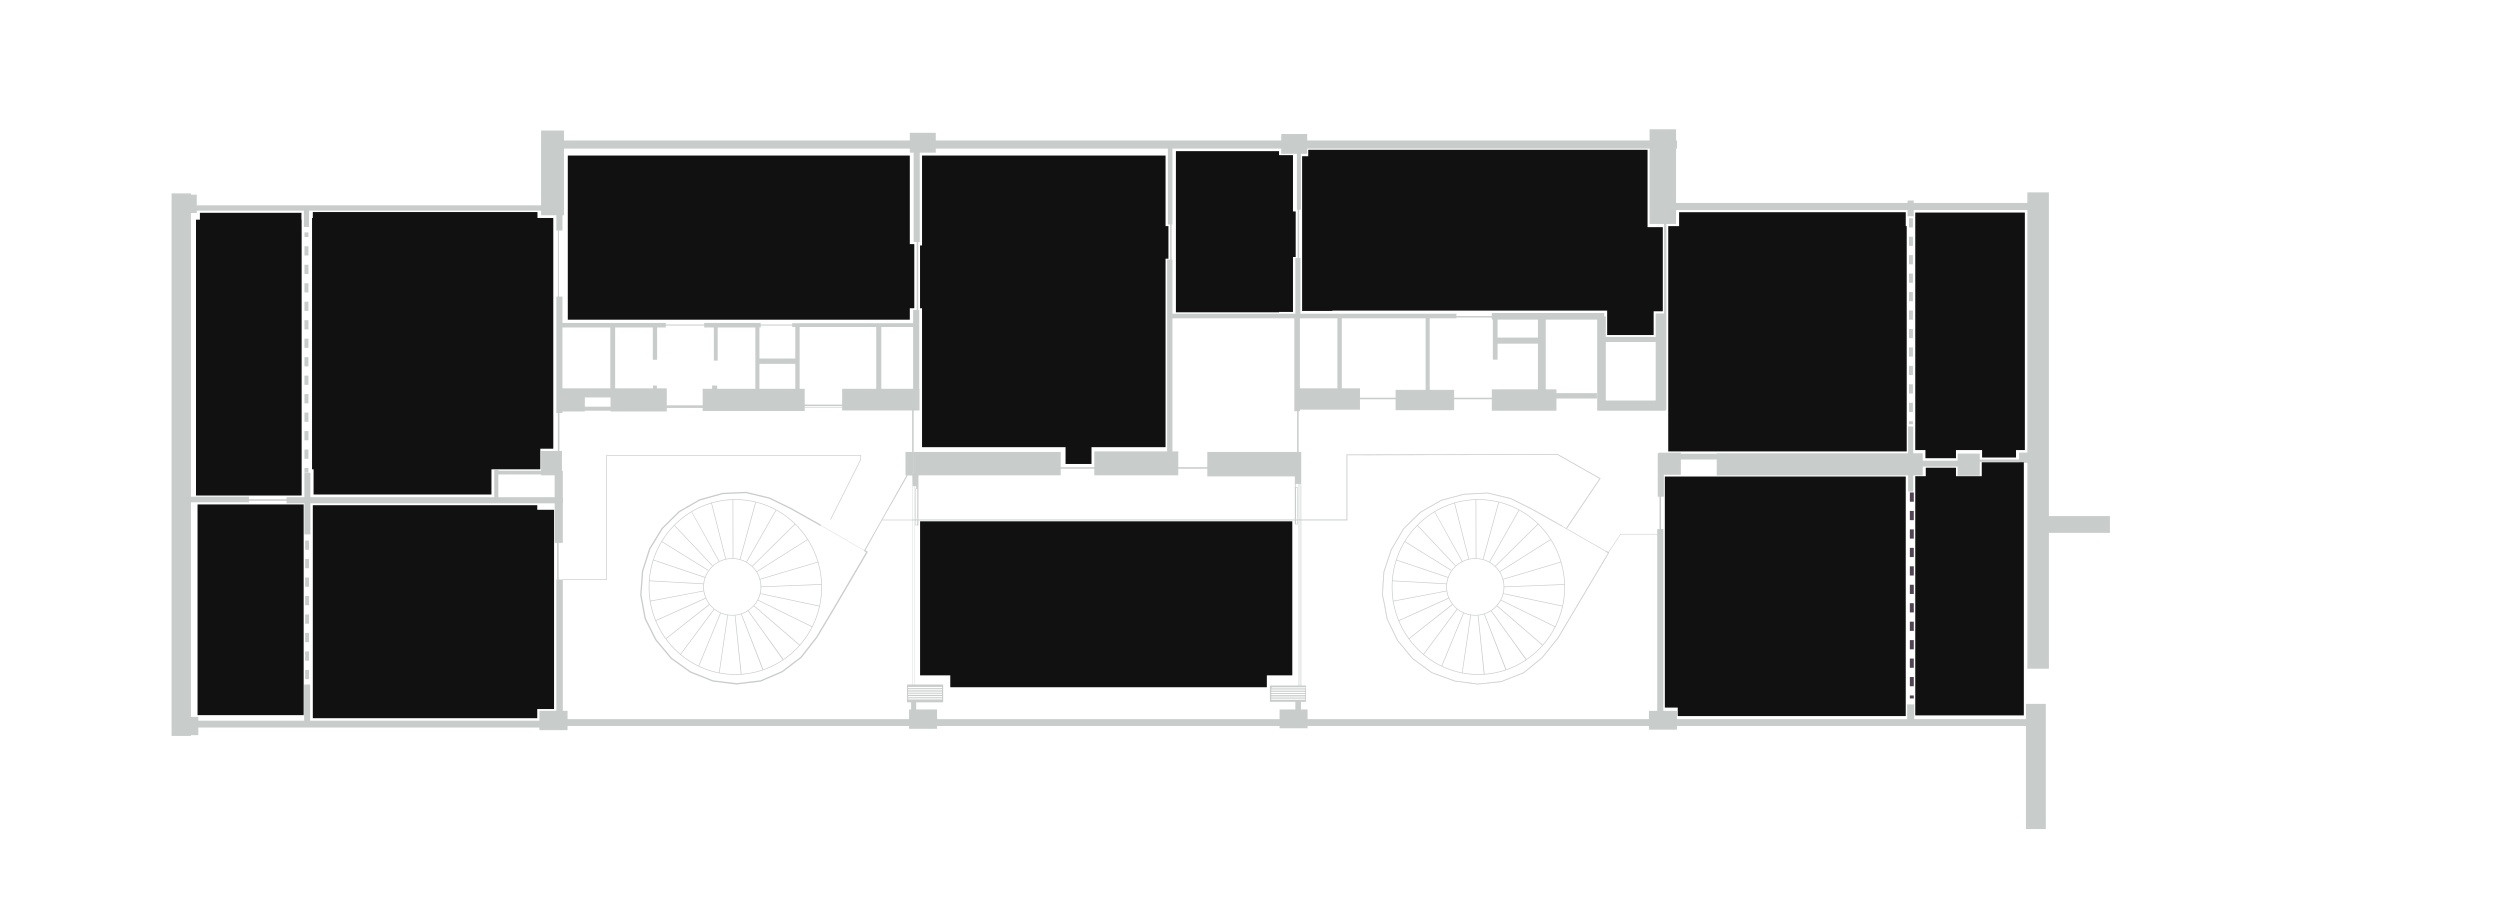 <?xml version="1.0" encoding="UTF-8"?>
<svg id="Layer_3" data-name="Layer 3" xmlns="http://www.w3.org/2000/svg" viewBox="0 0 3793.18 1382.14">
  <defs>
    <style>
      .cls-1 {
        stroke: #c8ccca;
        stroke-miterlimit: 10;
        stroke-width: .25px;
      }

      .cls-1, .cls-2 {
        fill: #c8ccca;
      }

      .cls-3 {
        fill: #514354;
      }

      .cls-3, .cls-4, .cls-2 {
        stroke-width: 0px;
      }

      .cls-4 {
        fill: #101110;
      }
    </style>
  </defs>
  <g>
    <rect class="cls-2" x="461.97" y="352.62" width="6" height="7"/>
    <path class="cls-2" d="M467.97,696.09h-6v-14.02h6v14.02ZM467.97,668.05h-6v-14.02h6v14.02ZM467.97,640.01h-6v-14.02h6v14.02ZM467.97,611.97h-6v-14.02h6v14.02ZM467.97,583.93h-6v-14.02h6v14.02ZM467.97,555.89h-6v-14.02h6v14.02ZM467.97,527.85h-6v-14.02h6v14.02ZM467.97,499.81h-6v-14.02h6v14.02ZM467.97,471.77h-6v-14.02h6v14.02ZM467.97,443.73h-6v-14.02h6v14.02ZM467.97,415.7h-6v-14.02h6v14.02ZM467.97,387.66h-6v-14.02h6v14.02Z"/>
    <rect class="cls-2" x="461.97" y="710.1" width="6" height="7"/>
  </g>
  <g>
    <rect class="cls-2" x="462.94" y="799.16" width="6" height="7"/>
    <path class="cls-2" d="M468.94,1030.47h-6v-14.02h6v14.02ZM468.94,1002.43h-6v-14.02h6v14.02ZM468.94,974.39h-6v-14.02h6v14.02ZM468.94,946.35h-6v-14.02h6v14.02ZM468.94,918.31h-6v-14.02h6v14.02ZM468.94,890.27h-6v-14.02h6v14.02ZM468.94,862.23h-6v-14.02h6v14.02ZM468.94,834.2h-6v-14.02h6v14.02Z"/>
  </g>
  <path class="cls-3" d="M2903.75,1059.78h-6v-4.56h6v4.56ZM2903.75,1041.22h-6v-14h6v14ZM2903.75,1013.22h-6v-14h6v14ZM2903.75,985.22h-6v-14h6v14ZM2903.75,957.22h-6v-14h6v14ZM2903.75,929.22h-6v-14h6v14ZM2903.75,901.22h-6v-14h6v14ZM2903.75,873.22h-6v-14h6v14ZM2903.75,845.22h-6v-14h6v14ZM2903.75,817.22h-6v-14h6v14ZM2903.75,789.22h-6v-14h6v14ZM2903.75,761.22h-6v-14h6v14Z"/>
  <path class="cls-2" d="M2902.4,643.65h-6v-4.56h6v4.56ZM2902.4,625.09h-6v-14h6v14ZM2902.4,597.09h-6v-14h6v14ZM2902.4,569.09h-6v-14h6v14ZM2902.4,541.09h-6v-14h6v14ZM2902.4,513.09h-6v-14h6v14ZM2902.4,485.09h-6v-14h6v14ZM2902.4,457.09h-6v-14h6v14ZM2902.4,429.09h-6v-14h6v14ZM2902.4,401.09h-6v-14h6v14ZM2902.4,373.09h-6v-14h6v14ZM2902.4,345.09h-6v-14h6v14Z"/>
  <g>
    <path class="cls-2" d="M1115.73,1023.88c-72.48,0-131.44-59.75-131.44-133.2s58.97-133.2,131.44-133.2c33.35,0,65.16,12.68,89.55,35.7,26.62,25.12,41.89,60.66,41.89,97.5,0,73.45-58.97,133.2-131.44,133.2ZM1115.73,758.48c-71.92,0-130.43,59.31-130.43,132.2s58.51,132.2,130.43,132.2,130.43-59.31,130.43-132.2c0-36.57-15.15-71.85-41.58-96.78-24.21-22.84-55.76-35.42-88.85-35.42Z"/>
    <polygon class="cls-2" points="1141.62 859.59 1140.57 859.21 1206.08 794.66 1206.8 795.37 1141.62 859.59"/>
    <polygon class="cls-2" points="1133.1 853 1132.22 852.52 1177.07 773.59 1177.9 774.15 1133.1 853"/>
    <polygon class="cls-2" points="1123.36 848.78 1122.38 848.51 1146.15 761.72 1147.13 762.1 1123.36 848.78"/>
    <polygon class="cls-2" points="1112.73 847.18 1111.68 847.18 1111.52 757.8 1112.54 757.8 1112.73 847.18"/>
    <polygon class="cls-2" points="1100.71 848.45 1078.91 762.79 1079.9 762.55 1101.69 848.21 1100.71 848.45"/>
    <polygon class="cls-2" points="1090.97 852.37 1048.88 776.44 1049.49 775.93 1091.86 851.89 1090.97 852.37"/>
    <polygon class="cls-2" points="1080.57 858.68 1022.61 797.22 1023.3 796.53 1081.31 858 1080.57 858.68"/>
    <polygon class="cls-2" points="1074.04 865.66 1003.73 822.05 1004.27 821.2 1074.58 864.81 1074.04 865.66"/>
    <polygon class="cls-2" points="1069.97 876.73 990.59 849.99 990.92 849.05 1070.3 875.78 1069.97 876.73"/>
    <polygon class="cls-2" points="1067.67 886.39 984.48 881.69 984.54 880.69 1067.73 885.39 1067.67 886.39"/>
    <polygon class="cls-2" points="986.05 912.65 985.86 911.67 1067.89 896.11 1067.89 897.06 986.05 912.65"/>
    <polygon class="cls-2" points="994.95 942.2 994.53 941.29 1070.52 907.03 1070.87 908.07 994.95 942.2"/>
    <polygon class="cls-2" points="1010.47 969.65 1009.84 968.87 1076.22 916.49 1076.83 917.44 1010.47 969.65"/>
    <polygon class="cls-2" points="1032.62 993.61 1031.8 993.02 1083.22 923.88 1084 924.57 1032.62 993.61"/>
    <polygon class="cls-2" points="1060.67 1010.67 1059.72 1010.3 1092.81 930.06 1093.75 930.44 1060.67 1010.67"/>
    <polygon class="cls-2" points="1091.71 1021.06 1090.74 1020.89 1103.62 932.92 1104.62 933.06 1091.71 1021.06"/>
    <polygon class="cls-2" points="1124.04 1023.34 1114.8 933.71 1115.81 933.61 1125.17 1022.99 1124.04 1023.34"/>
    <polygon class="cls-2" points="1157.14 1016.66 1124.26 931.76 1125.21 931.4 1158.19 1015.8 1157.14 1016.66"/>
    <polygon class="cls-2" points="1187.79 1001.22 1134.45 926.7 1135.28 926.12 1188.75 1000.36 1187.79 1001.22"/>
    <polygon class="cls-2" points="1212.92 979.33 1143.56 919.54 1144.3 918.81 1213.53 978.38 1212.92 979.33"/>
    <polygon class="cls-2" points="1232.02 951.43 1149.65 911 1150.1 910.11 1232.54 950.57 1232.02 951.43"/>
    <polygon class="cls-2" points="1243.45 920.2 1152.9 901.06 1153.11 900.08 1243.66 919.22 1243.45 920.2"/>
    <rect class="cls-2" x="1154.35" y="887.96" width="92.33" height="1" transform="translate(-34.31 48.33) rotate(-2.27)"/>
    <path class="cls-2" d="M1111.04,934.05c-24.3,0-44.07-19.54-44.07-43.56s19.77-43.56,44.07-43.56,44.07,19.54,44.07,43.56-19.77,43.56-44.07,43.56ZM1111.04,847.93c-23.74,0-43.05,19.09-43.05,42.56s19.31,42.56,43.05,42.56,43.05-19.09,43.05-42.56-19.31-42.56-43.05-42.56Z"/>
    <polygon class="cls-2" points="1148.11 868.02 1147.56 867.18 1225.57 817.94 1226.01 818.8 1148.11 868.02"/>
    <polygon class="cls-2" points="1152.79 879.45 1152.4 878.55 1241.52 852.11 1241.68 853.05 1152.79 879.45"/>
  </g>
  <polygon class="cls-4" points="457.67 333.31 457.67 751.85 297.39 751.85 297.39 333.31 303.28 333.31 303.28 322.88 457.37 322.88 457.37 333.31 457.67 333.31"/>
  <polygon class="cls-4" points="839.49 330.73 839.49 680.81 819.8 680.81 819.8 712.08 745.67 712.08 745.67 750.31 475.78 750.31 475.78 712.08 473.46 712.08 473.46 330.73 474.62 330.73 474.62 321.73 815.49 321.73 815.49 330.73 839.49 330.73"/>
  <path class="cls-2" d="M1973.35,788.42v1h1v-1h-1ZM1970.41,789.42h1v-1h-1v1ZM1968.25,794.67h-1.88v-6.25h-1.75v7.25h4.49v-7.25h-.86v6.25ZM1391.69,789.42l-.02,6.79h-1.88s.02-6.79.02-6.79v-1h-.85v1l-.02,7.78h4.49s.02-7.78.02-7.78v-1h-1.76v1ZM1387.09,789.42h.5v-1h-.5v1ZM1384.52,789.42h.5v-1h-.5v1Z"/>
  <path class="cls-2" d="M1383.91,685.7v31.4h2.32v-31.4h-2.32Z"/>
  <polygon class="cls-2" points="1311.11 835.34 1311.02 835.48 1311.1 835.34 1311.11 835.34"/>
  <path class="cls-1" d="M2436.93,835.87l-.19.44-59.6-34.15,50.97-75.76.3-.45-64.94-36.88-319.83.51h-.5v98.85h-658.62v1h659.62v-98.85l319.07-.51,63.77,36.22-50.79,75.32-6.11-3.49.2-.36-44.81-25.24-32.95-16.47-35.11-8.54h-.07s-36.37,1.92-36.37,1.92l-34.47,9.29-31.78,18.19-25.58,25.18-18.62,31.76-11.24,33.69-.02.12c-.82,10.73-2.63,35.82-1.86,36.98.6,1.14,4.44,21.53,6.88,34.96l15.88,32.57,22.84,27.51,29.05,21.32,34.87,12.81,35.31,4.66,35.96-3.86,34.11-13.55,27.93-22.86,24.06-29.86,76.83-129.35.35-.59-4.54-2.53ZM2363.47,967.76l-23.91,29.69-27.7,22.7-33.84,13.46-35.78,3.85-35.02-4.62-34.64-12.7-28.85-21.16-22.7-27.32-15.77-32.32c-1.07-5.84-6.23-34.07-6.99-35.19-.47-1.41.93-22.49,1.98-36.36l11.16-33.49,18.48-31.56,25.39-25,31.54-18.09,34.25-9.23,36.17-1.93,34.88,8.47,32.88,16.44,44.79,25.22.05-.08,66.7,38.26-.13.29,3.5,1.97-76.44,128.7Z"/>
  <g>
    <path class="cls-2" d="M2243.09,1023.89c-72.48,0-131.44-59.75-131.44-133.2s58.97-133.2,131.44-133.2c33.35,0,65.16,12.68,89.55,35.7,26.62,25.12,41.89,60.66,41.89,97.5,0,73.45-58.97,133.2-131.44,133.2ZM2243.09,758.48c-71.92,0-130.43,59.31-130.43,132.2s58.51,132.2,130.43,132.2,130.43-59.31,130.43-132.2c0-36.57-15.15-71.85-41.58-96.78-24.21-22.84-55.76-35.42-88.85-35.42Z"/>
    <polygon class="cls-2" points="2268.98 859.6 2267.93 859.22 2333.44 794.67 2334.15 795.38 2268.98 859.6"/>
    <polygon class="cls-2" points="2260.46 853.01 2259.58 852.52 2304.43 773.6 2305.26 774.16 2260.46 853.01"/>
    <polygon class="cls-2" points="2250.72 848.78 2249.74 848.52 2273.5 761.73 2274.49 762.11 2250.72 848.78"/>
    <polygon class="cls-2" points="2240.08 847.19 2239.03 847.19 2238.88 757.81 2239.9 757.81 2240.08 847.19"/>
    <polygon class="cls-2" points="2228.06 848.46 2206.27 762.8 2207.25 762.56 2229.05 848.22 2228.06 848.46"/>
    <polygon class="cls-2" points="2218.33 852.38 2176.23 776.45 2176.84 775.93 2219.22 851.9 2218.33 852.38"/>
    <polygon class="cls-2" points="2207.93 858.69 2149.96 797.22 2150.66 796.53 2208.67 858.01 2207.93 858.69"/>
    <polygon class="cls-2" points="2201.4 865.66 2131.08 822.06 2131.62 821.21 2201.94 864.82 2201.4 865.66"/>
    <polygon class="cls-2" points="2197.33 876.73 2117.95 850 2118.28 849.06 2197.66 875.79 2197.33 876.73"/>
    <polygon class="cls-2" points="2195.03 886.4 2111.84 881.7 2111.9 880.7 2195.09 885.4 2195.03 886.4"/>
    <polygon class="cls-2" points="2113.41 912.66 2113.22 911.68 2195.24 896.12 2195.24 897.07 2113.41 912.66"/>
    <polygon class="cls-2" points="2122.31 942.21 2121.88 941.3 2197.88 907.04 2198.23 908.07 2122.31 942.21"/>
    <polygon class="cls-2" points="2137.83 969.66 2137.19 968.88 2203.57 916.5 2204.19 917.44 2137.83 969.66"/>
    <polygon class="cls-2" points="2159.98 993.62 2159.16 993.03 2210.57 923.89 2211.36 924.58 2159.98 993.62"/>
    <polygon class="cls-2" points="2188.02 1010.68 2187.08 1010.31 2220.17 930.07 2221.11 930.45 2188.02 1010.68"/>
    <polygon class="cls-2" points="2219.06 1021.07 2218.1 1020.9 2230.97 932.93 2231.98 933.07 2219.06 1021.07"/>
    <polygon class="cls-2" points="2251.4 1023.35 2242.16 933.72 2243.17 933.62 2252.53 1023 2251.4 1023.35"/>
    <polygon class="cls-2" points="2284.5 1016.67 2251.62 931.77 2252.57 931.41 2285.55 1015.81 2284.5 1016.67"/>
    <polygon class="cls-2" points="2315.15 1001.23 2261.81 926.7 2262.64 926.12 2316.11 1000.37 2315.15 1001.23"/>
    <polygon class="cls-2" points="2340.28 979.34 2270.91 919.55 2271.66 918.82 2340.89 978.39 2340.28 979.34"/>
    <polygon class="cls-2" points="2359.38 951.44 2277 911.01 2277.46 910.11 2359.9 950.57 2359.38 951.44"/>
    <polygon class="cls-2" points="2370.8 920.21 2280.25 901.07 2280.47 900.09 2371.02 919.23 2370.8 920.21"/>
    <rect class="cls-2" x="2281.71" y="887.96" width="92.33" height="1" transform="translate(-33.42 93.06) rotate(-2.27)"/>
    <path class="cls-2" d="M2238.39,934.06c-24.3,0-44.07-19.54-44.07-43.56s19.77-43.56,44.07-43.56,44.07,19.54,44.07,43.56-19.77,43.56-44.07,43.56ZM2238.39,847.93c-23.74,0-43.05,19.09-43.05,42.56s19.31,42.56,43.05,42.56,43.05-19.09,43.05-42.56-19.31-42.56-43.05-42.56Z"/>
    <polygon class="cls-2" points="2275.47 868.03 2274.92 867.19 2352.93 817.94 2353.37 818.8 2275.47 868.03"/>
    <polygon class="cls-2" points="2280.15 879.46 2279.76 878.56 2368.87 852.11 2369.03 853.06 2280.15 879.46"/>
  </g>
  <line class="cls-2" x1="2387.01" y1="788.19" x2="2387.9" y2="788.64"/>
  <polygon class="cls-2" points="2438.47 835.35 2438.38 835.49 2438.46 835.35 2438.47 835.35"/>
  <polygon class="cls-2" points="2440.23 839.27 2439.6 838.86 2458.64 810.17 2515.6 810.17 2515.6 810.92 2459.04 810.92 2440.23 839.27"/>
  <path class="cls-2" d="M3108.73,783v-491.13h-32.68v16.08h-172.41v-3.73h-9.27v3.73h-351.36v-82.49h1.55v-12.36h-1.55v-16.99h-40.15v16.99h-519.52v-9.84h-39.38v9.84h-524.14v-11.58h-39.39v11.58h-524.72v-15.06h-34.75v113.52H298.55v-16.22h-8.88v-1.93h-29.34v823.19h29.34v-1.16h11.2v-11.58h517.52v3.99h42.73v-6.31h518.16v4.25h42.47v-4.25h519.7v3.48h42.47v-3.48h517.97v5.6h42.47v-5.6h529.55v156.38h30.12v-189.97h-30.12v23.17h-169.5v-22.4h-10.81v22.4h-349.24v-12.55h-20.65v-275.88h-3.48v-49.03h4.25v-33.21h25.87v-23.17h54.38v24.01h290.41v24.64h7.73v-24.64h14.42v-13.35h52.95v13.86h33.59v-21.04h59.66v1.42h12.56v312.49h32.68v-206.19h92.6v-25.48h-92.6ZM1971.18,318.12h2.71v-84.75h9.45v-7.91h519.52v114.29h22v135.91h-12.74v35.52h-75.67v-30.89h-2.32v-5.4h-170.66v4.63h-53.67v-3.48h-236.69v-84.55h-1.93v-73.37ZM2512.12,518.9v88.81h-75.67v-88.81h75.67ZM2169.26,591.49v-108.5h40.54v-1.15h53.67v3.08h1.54v60.75h7.21v-24.19h61.26v69.24h-70.01v12.74h-57.15v-11.97h-37.06ZM2272.22,512.21v-27.29h61.26v27.29h-61.26ZM2035.92,589.17v-106.18h127.16v108.5h-45.56v11.97h-54.06v-14.29h-27.54ZM2029.23,482.99v106.18h-56.89v-106.18h56.89ZM1777.74,340.52h1.16v-115.06h165.06v7.91h23.75v84.75h1.16v73.37h-3.48v84.55h-186.49v-82.24h-1.16v-53.28ZM1778.9,684.93v-201.94h184.95v140.93h4.22v61.78h-136.27v23.17h-44.02v-23.94h-8.88ZM847.99,349.79h5.4v-23.17h2.32v-101.16h524.72v6.18h5.8v135.52h4.63v103.09h-5.41v20.08h-183.4v2.06h-47.88v-2.45h-85.71v2.45h-58.31v-2.45h-156.76v-39.96h-5.4v-100.19ZM1385.45,496.12v93.83h-48.26v-93.83h48.26ZM1220.97,613.88v-23.93h-7.72v-93.83h116.22v93.83h-51.74v23.93h-56.76ZM1277.73,616.2v1.93h-56.76v-1.93h56.76ZM1152.24,544v-47.11h1.93v-2.96h47.88v2.19h4.63v47.88h-54.44ZM1206.68,552.11v37.84h-54.44v-37.84h54.44ZM1080.43,584.93v5.02h-14.29v25.09h-54.44v-25.87h-15.06v-4.24h-5.79v4.24h-57.53v-92.28h57.14v49.04h6.57v-49.04h13.12v-2.96h58.31v2.96h14.67v50.2h5.79v-50.2h57.14v93.06h-57.91v-5.02h-7.72ZM887.37,603.07h39v13.93h-39v-13.93ZM853.39,589.17v-92.28h72.59v92.28h-72.59ZM845.29,879.27h-1.16v199.23h-25.74v14.93h-347.86v-54.85h-9.07v54.85h-160.59v-5.79h-11.2v-325.49h88.04v-2.32h57.14v3.87h27.03v47.11h9.06v-47.11h370.61v59.97h3.74v55.6ZM756.09,719.93h64.87v1.29h20.59v33.21h-85.46v-34.5ZM846.44,449.98h-2.31v176.64h2.31v57.54h-25.48v30.11h-64.87v-1.03h-6.17v41.19h-278.98v-37.07h-9.06v37.07h-27.03v3.09h-57.14v-3.86h-88.04v-430.52h8.88v-3.47h162.56v24.71h7.72v-24.71h352.13v6.95h23.17v23.17h2.31v100.19ZM3076.05,686.73h-12.56v10.55h-59.66v-9.07h-33.59v10.77h-52.95v-11.28h-14.42v-40.61h-7.73v40.61h-290.41v.63h-54.38v-1.47h-33.59v.9h-1.55v65.9h2.7v49.03h-3.47v275.88h-12.55v12.55h-517.97v-14.68h-10.03v-11.58h7.72v-24.71h-7.26v-250.73h-1v250.73h-1.94v-250.73h-1v250.73h-43.63v24.71h38.61v11.58h-23.94v14.68h-519.7v-14.68h-31.66v-10.81h40.92v-27.02h-43.42v-249.19h-.5v249.19h-2.07v-249.19h-.5v249.19h-8.33v27.02h6.17v10.81h-3.08v14.68h-518.16v-12.62h-7.21v-198.73h66.91v-188.17h384.59v5.56l-45.76,91.02.89.45,45.82-91.12.05-.11v-6.8h-386.59v188.17h-65.91v.5h-6.31v-55.6h6.31v-59.97h.26v-9.27h-.26v-39.9h-1.29v-30.37h-3.86v-57.54h4.63v-2.31h33.98v-1.13h39v1.13h85.33v-5.41h54.44v4.64h154.83v-4.64h56.76v3.87h106.18v62.93h2.32v-62.93h8.88v-32.82h-.39v-119.7h-1.54v-103.09h2.31v-135.52h24.33v-6.18h352.13v115.06h3.47v53.28h-4.63v291.13h-110.43v23.94h-50.96v-23.17h-223.17v31.4h-2.32v-31.4h-10.04v35.52l1.56.04-64.09,113.65-65.82-37.94.39-.69-45.35-25.51-32.69-15.95-35.47-8.57-.14-.04-35.92,1.55-35.23,9.82-31.49,18.18-25.58,25.32-.08.08-19.11,31.25-.07.11-10.84,34.09-2.63,36.4,6.71,35.9.03.14,16.28,32.31,23.37,28.08,29.2,20.93.09.07,34.35,13.69.12.05,36.17,4.39h.12s36.41-4.38,36.41-4.38l.15-.02,33.08-14.21,28.88-22.08,23.76-30.48,27.88-46.7,48.88-83.46-3.74-2.34,25.33-45.48h46.14v-1h-45.58l38.37-67.11,6.86.17.25,12.65.1,3.54v50.75h.5v-50.75h2.07v50.75h.5v-50.75h2.5v2.93h-1.03l-.1,47.82h.85l.11-46.81h1.88l-.11,46.81h1.76l.11-47.81v-19.45l215.84.06v-10.04h50.96v10.04h127.42v-10.04h44.02v11.59h132.82v65.65h1.75v-48.35h1.88v48.35h.86v-49.35h-3.2v-4.85h4.5v54.2h1v-54.2h1.94v54.2h1v-54.2h-.01v-48.52h-3.95v-61.78h1.95v-2.31h91.12v-15.83h54.06v16.6h88.8v-16.6h57.15v17.37h98.07v-18.53h61.39v-8.11h-61.39v-5.79h-16.22v-105.8h78v137.46h.37v.77h103.85v-1.54h.8v-281.86h14.67v-20.99h351.36v9.4h9.27v-9.4h172.41v367.97ZM1980.38,1046.13v1.81h-51.53v-1.81h51.53ZM1928.85,1044.53l1-1.81h51.53l-1,1.81h-51.53ZM1980.38,1049.65v1.8h-51.53v-1.8h51.53ZM1980.38,1052.93v1.8h-51.53v-1.8h51.53ZM1980.38,1056.58v1.8h-51.53v-1.8h51.53ZM1980.38,1059.96v1.8h-51.53v-1.8h51.53ZM1429.3,1045.69v1.81h-51.53v-1.81h51.53ZM1377.77,1044.09v-1.81h51.53v1.81h-51.53ZM1429.3,1049.21v1.8h-51.53v-1.8h51.53ZM1429.3,1052.49v1.8h-51.53v-1.8h51.53ZM1429.3,1056.13v1.81h-51.53v-1.81h51.53ZM1429.3,1059.52v1.8h-51.53v-1.8h51.53ZM1314.08,837.9l-47.89,81.78-27.77,46.54-23.57,30.23-28.37,21.72-32.7,14.05-36.03,4.35-35.79-4.35-34-13.55-28.88-20.7-23.01-27.62-16.11-31.94-6.64-35.52,2.56-35.79,10.74-33.75,18.92-30.94,25.3-25.05,30.93-17.89,34.77-9.71,35.53-1.54,35.02,8.44,32.54,15.88,45.3,25.49.35-.62,65.82,37.93h.01l-.09.14-.23.36,3.29,2.06Z"/>
  <rect class="cls-2" x="1383.91" y="685.7" width="2.32" height="31.4"/>
  <polygon class="cls-4" points="1387.23 370.38 1387.23 467.68 1380.43 467.68 1380.43 485.05 861.5 485.05 861.5 236.01 1380.43 236.01 1380.43 370.38 1387.23 370.38"/>
  <polygon class="cls-4" points="1772.85 343.09 1772.85 392.51 1768.47 392.51 1768.47 678.49 1656.12 678.49 1656.12 703.97 1616.73 703.97 1616.73 678.49 1398.97 678.49 1398.97 467.68 1395.95 467.68 1395.95 372.43 1398.97 372.43 1398.97 236.01 1768.47 236.01 1768.47 343.09 1772.85 343.09"/>
  <polygon class="cls-4" points="1965.91 320.81 1965.91 389.94 1961.79 389.94 1961.79 473.29 1940.68 473.29 1940.68 473.85 1784.18 473.85 1784.18 229.32 1940.68 229.32 1940.68 235.39 1961.79 235.39 1961.79 320.81 1965.91 320.81"/>
  <polygon class="cls-4" points="2522.93 344.63 2522.93 472.31 2509.03 472.31 2509.03 508.35 2438.5 508.35 2438.5 471.28 2021.48 471.28 2021.48 471.79 1975.66 471.79 1975.66 237.04 1984.95 237.04 1984.95 227.26 2499.77 227.26 2499.77 344.63 2522.93 344.63"/>
  <polygon class="cls-4" points="2893.01 343.09 2893.01 684.93 2531.17 684.93 2531.17 343.09 2547.65 343.09 2547.65 321.98 2891.54 321.98 2891.54 343.09 2893.01 343.09"/>
  <polygon class="cls-4" points="3072.24 322.5 3072.24 682.87 3058.85 682.87 3058.85 694.19 3007.37 694.19 3007.37 682.87 2967.73 682.87 2967.73 695.22 2921.4 695.22 2921.4 682.87 2905.96 682.87 2905.96 322.5 3072.24 322.5"/>
  <polygon class="cls-4" points="3070.7 701.4 3070.7 1085.45 2905.96 1085.45 2905.96 722.51 2921.91 722.51 2921.91 709.64 2967.73 709.64 2967.73 722.51 3006.86 722.51 3006.86 701.4 3070.7 701.4"/>
  <polygon class="cls-4" points="2891.54 723.02 2891.54 1086.48 2545.59 1086.48 2545.59 1073.61 2526.02 1073.61 2526.02 723.02 2891.54 723.02"/>
  <polygon class="cls-4" points="1960.76 790.98 1960.76 1024.7 1922.15 1024.7 1922.15 1042.72 1441.83 1042.72 1441.83 1024.7 1396.01 1024.7 1396.01 790.98 1960.76 790.98"/>
  <rect class="cls-4" x="299.72" y="765.37" width="161.01" height="319.7"/>
  <rect class="cls-4" x="474.62" y="766.53" width="340.55" height="323.17"/>
  <rect class="cls-4" x="801.27" y="773.48" width="39.38" height="302.32"/>
</svg>